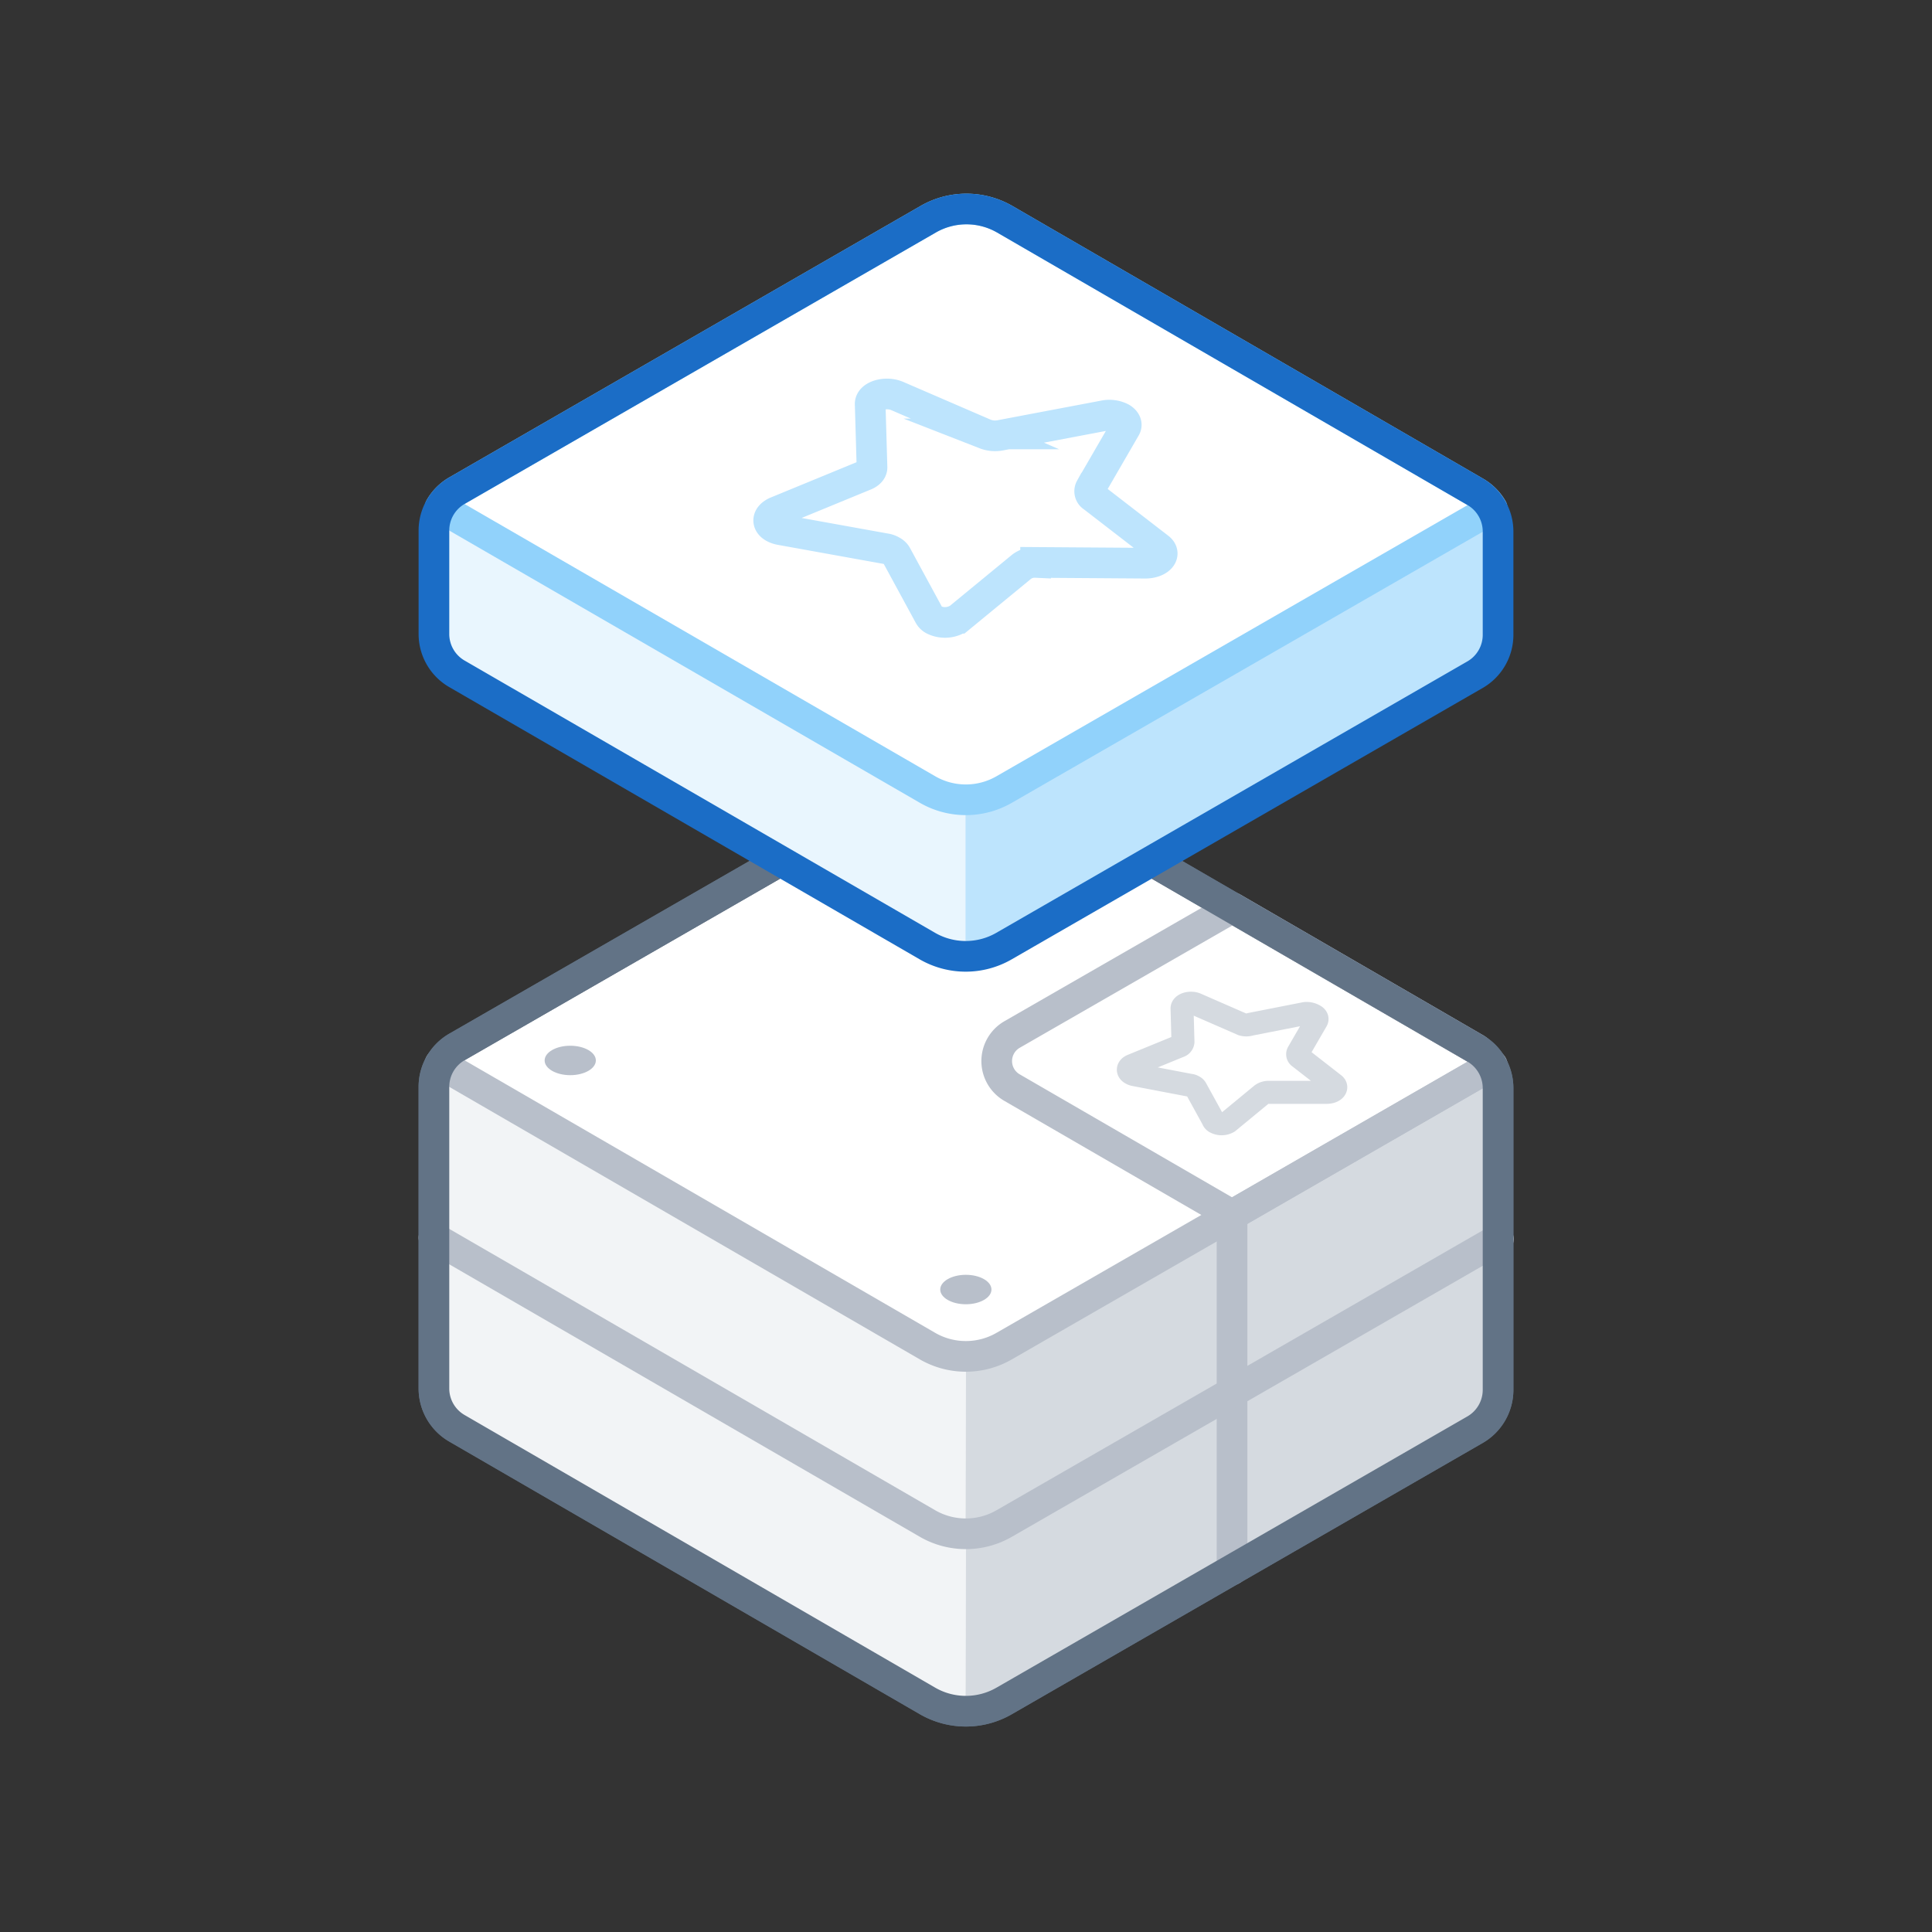 <svg xmlns="http://www.w3.org/2000/svg" viewBox="0 0 126 126"><rect x="0" y="0" width="126" height="126" fill="#333333" stroke="none"/><defs><style>.cls-1,.cls-9{fill:#fff;}.cls-1,.cls-6{stroke:#627386;}.cls-1,.cls-10,.cls-11,.cls-13,.cls-4,.cls-6{stroke-linecap:round;stroke-linejoin:round;}.cls-1,.cls-10,.cls-11,.cls-12,.cls-4,.cls-6{stroke-width:2px;}.cls-2{fill:#d5dae0;}.cls-3{fill:#f2f4f6;}.cls-10,.cls-11,.cls-12,.cls-13,.cls-14,.cls-4,.cls-6{fill:none;}.cls-4{stroke:#b8bfca;}.cls-5{fill:#b8bfca;}.cls-7{fill:#e9f6fe;}.cls-8{fill:#bde4fd;}.cls-10{stroke:#91d2fb;}.cls-11{stroke:#1b6dc6;}.cls-12{stroke:#bde4fd;stroke-miterlimit:10;}.cls-13{stroke:#d5dae0;stroke-width:1.5px;}</style></defs><title>vmaas_step3(1x1)</title><g id="Layer_2" data-name="Layer 2"><g id="Illustrations"><path class="cls-1" d="M96.22,68.38,65.53,50.6a5,5,0,0,0-5,0L29.8,68.28a3,3,0,0,0-1.5,2.59l0,19.69a3,3,0,0,0,1.5,2.59l30.69,17.78a5,5,0,0,0,5,0L96.2,93.24a3,3,0,0,0,1.5-2.58l0-19.69A3,3,0,0,0,96.22,68.38Z"/><polygon class="cls-2" points="97.7 92.38 62.96 112.37 62.98 100.8 97.72 80.81 97.7 92.38"/><polygon class="cls-3" points="28.28 92.28 62.96 112.37 62.98 100.8 28.3 80.72 28.28 92.28"/><polygon class="cls-2" points="97.7 80.81 62.96 100.8 62.98 89.23 97.72 69.24 97.7 80.81"/><polygon class="cls-3" points="28.28 80.72 62.96 100.8 62.98 89.23 28.3 69.15 28.28 80.72"/><path class="cls-4" d="M96.22,68.38,80.38,59.2,66,67.47a2,2,0,0,0,0,3.46l14.35,8.31L96.22,70.1A1,1,0,0,0,96.22,68.38Z"/><path class="cls-4" d="M28.7,69.38,60.49,87.79a5,5,0,0,0,5,0L97.32,69.47"/><line class="cls-4" x1="80.35" y1="79.24" x2="80.35" y2="102.37"/><ellipse class="cls-5" cx="63.03" cy="54.29" rx="1.67" ry="0.96"/><ellipse class="cls-5" cx="37.19" cy="69.16" rx="1.67" ry="0.96"/><ellipse class="cls-5" cx="62.99" cy="84.1" rx="1.67" ry="0.96"/><path class="cls-4" d="M28.3,80.72,60.49,99.36a5,5,0,0,0,5,0L97.72,80.81"/><path class="cls-6" d="M96.22,68.38,65.53,50.6a5,5,0,0,0-5,0L29.8,68.28a3,3,0,0,0-1.5,2.59l0,19.69a3,3,0,0,0,1.5,2.59l30.69,17.78a5,5,0,0,0,5,0L96.2,93.24a3,3,0,0,0,1.5-2.58l0-19.69A3,3,0,0,0,96.22,68.38Z"/><path class="cls-7" d="M65.46,61.71,96.2,44a3,3,0,0,0,1.5-2.58l0-6.76a3.08,3.08,0,0,0-.4-1.5L65.47,51.5a5,5,0,0,1-5,0L28.7,33.08a3,3,0,0,0-.4,1.49v6.76a3,3,0,0,0,1.49,2.59L60.48,61.7A5,5,0,0,0,65.46,61.71Z"/><path class="cls-8" d="M96.2,44a3,3,0,0,0,1.5-2.58l0-6.76a3.08,3.08,0,0,0-.4-1.5L65.47,51.5a4.92,4.92,0,0,1-2.5.66V62.37a5,5,0,0,0,2.49-.66Z"/><path class="cls-9" d="M60.45,51.49a5,5,0,0,0,5,0L97.28,33.17a3,3,0,0,0-1.1-1.09L65.49,14.3a5,5,0,0,0-5,0L29.76,32a3,3,0,0,0-1.1,1.1Z"/><path class="cls-10" d="M60.49,51.49a5,5,0,0,0,5,0L97.32,33.17a3,3,0,0,0-1.1-1.09L65.53,14.3a5,5,0,0,0-5,0L29.8,32a3,3,0,0,0-1.1,1.1Z"/><path class="cls-11" d="M96.22,32.08,65.53,14.3a5,5,0,0,0-5,0L29.8,32a3,3,0,0,0-1.5,2.59v6.76a3,3,0,0,0,1.49,2.59L60.48,61.7a5,5,0,0,0,5,0L96.2,44a3,3,0,0,0,1.5-2.58l0-6.76A3,3,0,0,0,96.22,32.08Z"/><path class="cls-12" d="M73.13,27.26c.27.16.41.41.26.65l-2.27,3.92a.43.43,0,0,0,.16.58l4.3,3.32c.54.42,0,1-.89,1l-7.15-.05a1.42,1.42,0,0,0-.9.27l-4.1,3.37a1.66,1.66,0,0,1-1.67.09.7.7,0,0,1-.27-.27l-2.14-3.94a.71.71,0,0,0-.28-.26,1.14,1.14,0,0,0-.45-.16l-6.82-1.23a1.46,1.46,0,0,1-.46-.16c-.45-.26-.44-.72.15-1l5.81-2.39c.3-.12.47-.32.46-.53l-.12-4.13c0-.53,1-.83,1.75-.52l5.74,2.48a1.8,1.8,0,0,0,1,.09L72,27.11A1.72,1.72,0,0,1,73.13,27.26Z"/><path class="cls-13" d="M85.72,66.23c.15.08.22.21.14.34l-1.2,2.07a.23.23,0,0,0,.08.31L87,70.71c.29.22,0,.53-.47.53l-3.77,0a.78.78,0,0,0-.48.14l-2.17,1.79a.87.87,0,0,1-.88,0A.32.32,0,0,1,79.1,73L78,71a.34.34,0,0,0-.15-.14.52.52,0,0,0-.24-.08L74,70.09a.67.67,0,0,1-.24-.09c-.24-.13-.24-.38.07-.51l3.08-1.26a.33.33,0,0,0,.24-.28l-.06-2.18c0-.28.53-.44.92-.28l3,1.31a.89.89,0,0,0,.54,0l3.56-.7A1,1,0,0,1,85.72,66.23Z"/><rect class="cls-14" width="126" height="126"/></g></g></svg>